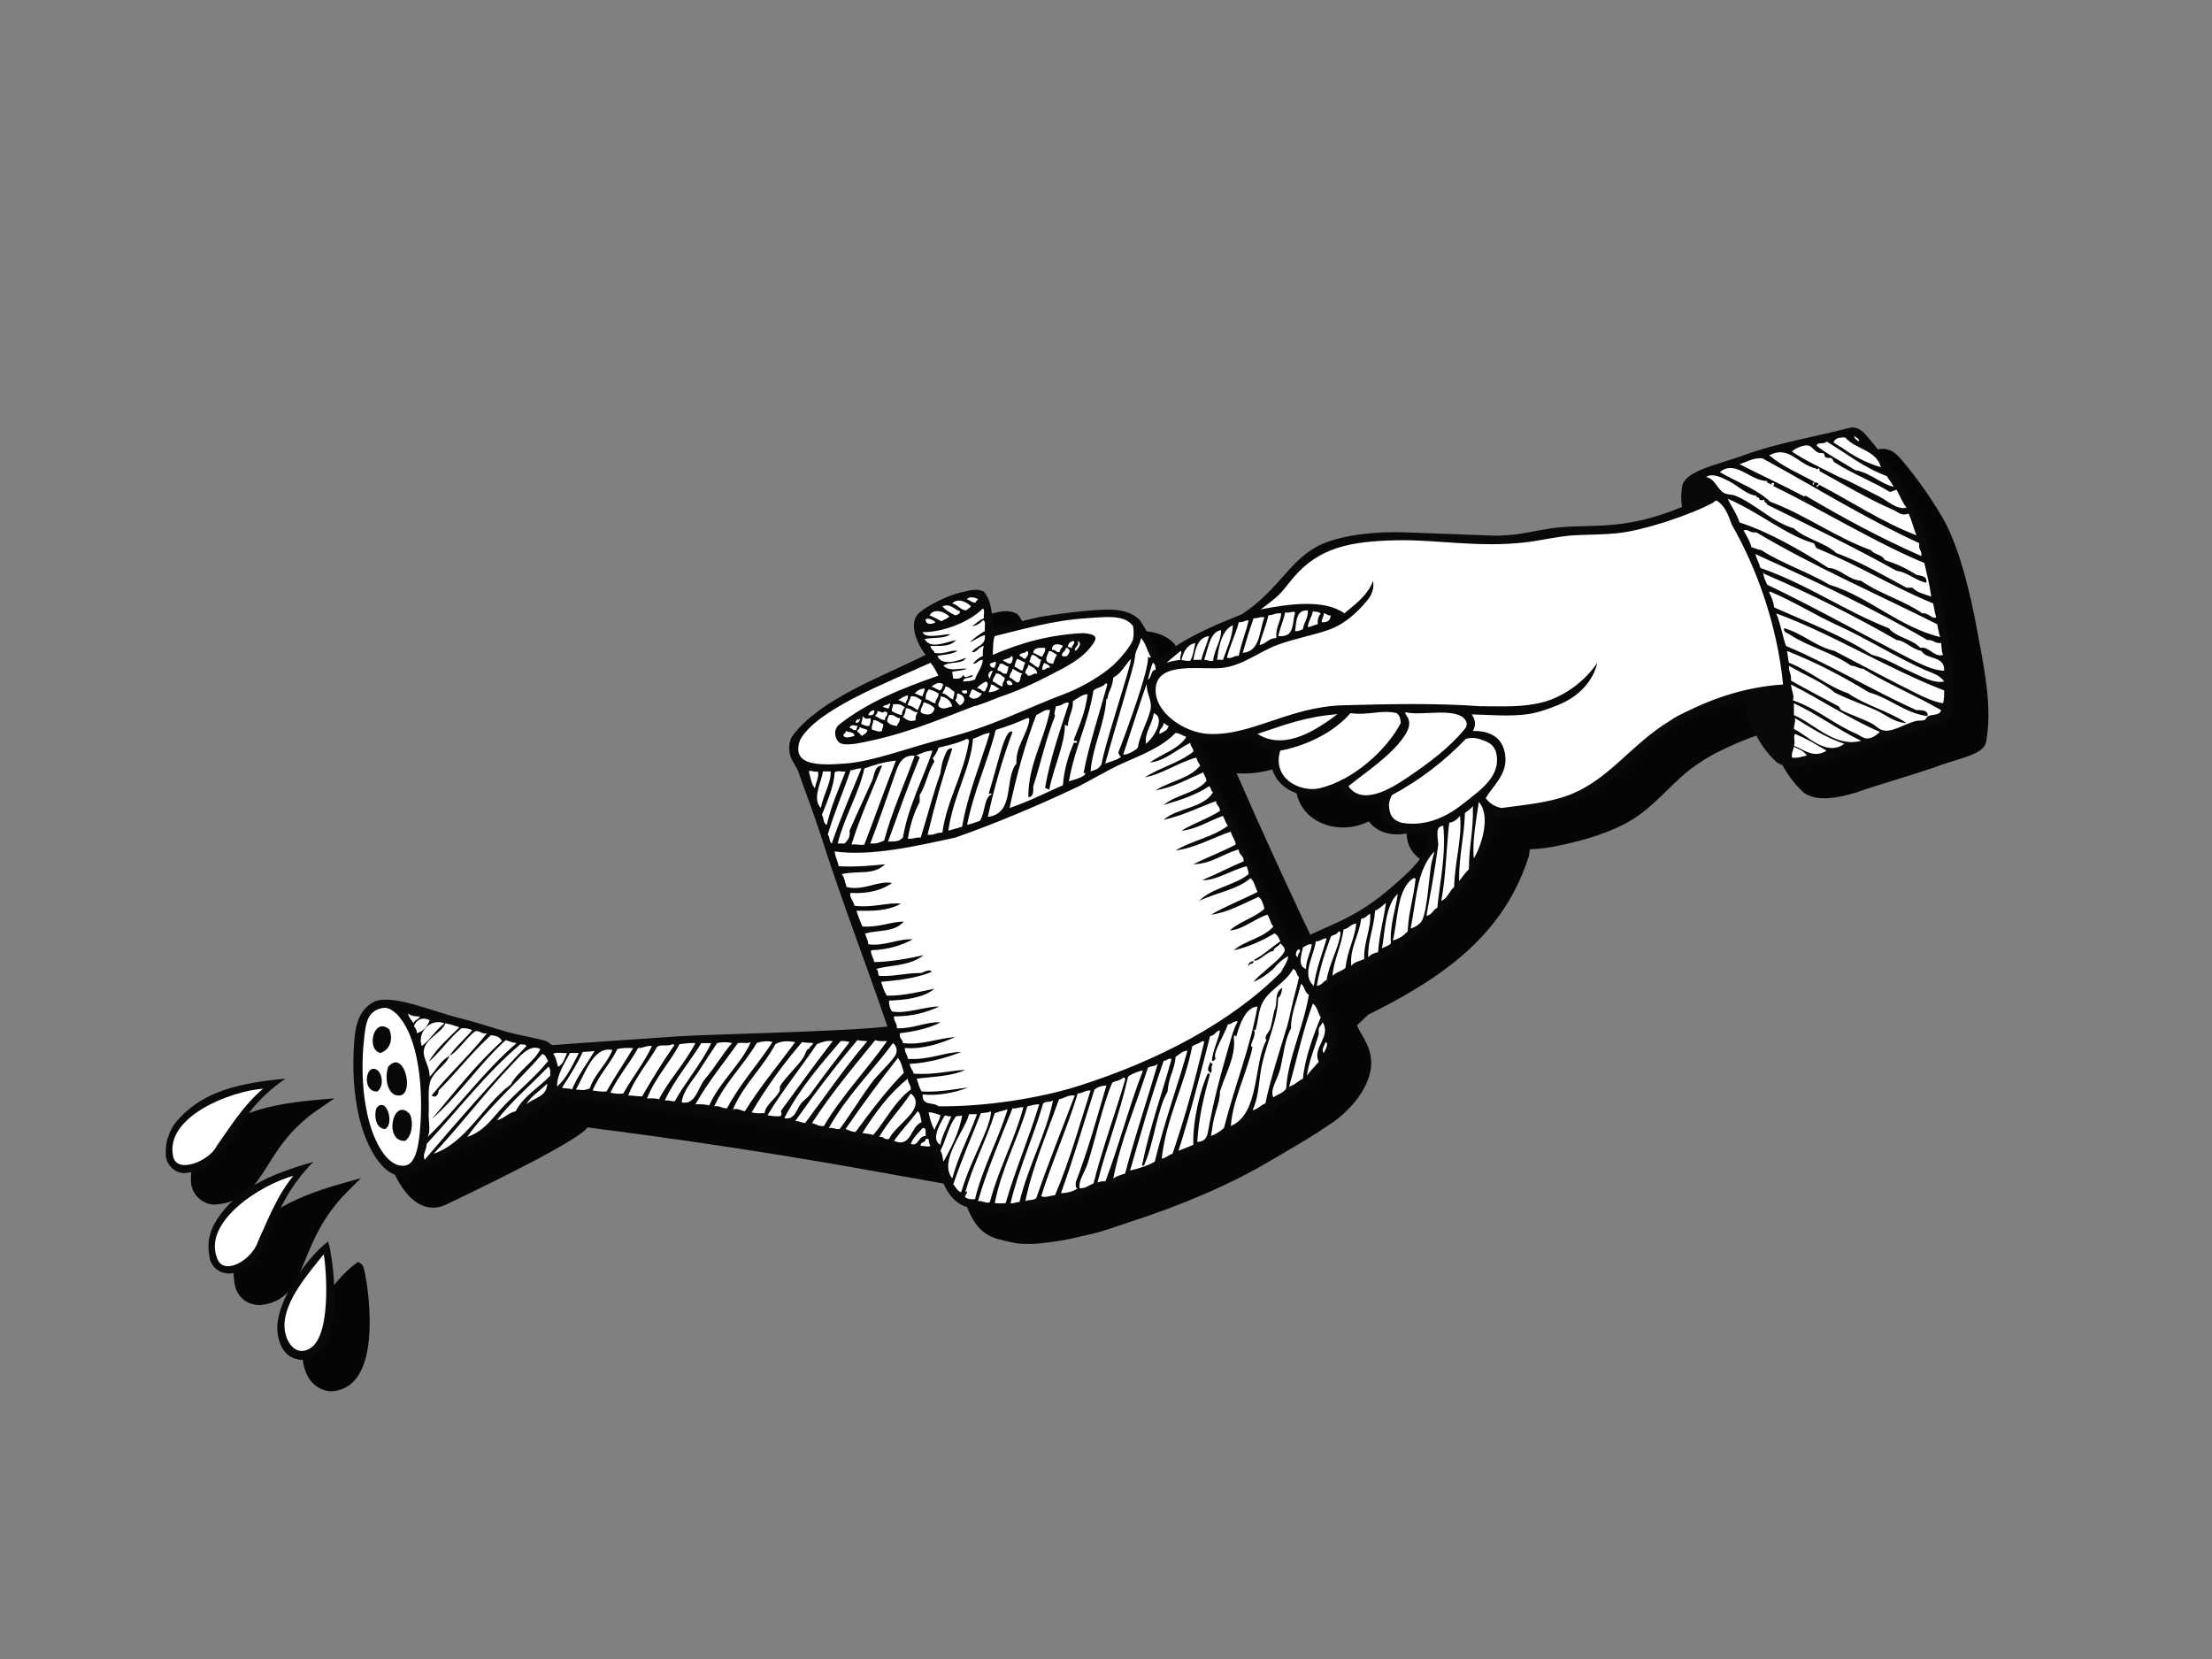 <?xml version="1.0" encoding="utf-8"?>
<!-- Generator: Adobe Illustrator 17.0.0, SVG Export Plug-In . SVG Version: 6.00 Build 0)  -->
<!DOCTYPE svg PUBLIC "-//W3C//DTD SVG 1.1//EN" "http://www.w3.org/Graphics/SVG/1.1/DTD/svg11.dtd">
<svg version="1.1" id="Layer_1" xmlns="http://www.w3.org/2000/svg" xmlns:xlink="http://www.w3.org/1999/xlink" x="0px" y="0px"
	 width="800px" height="600px" viewBox="0 0 800 600" enable-background="new 0 0 800 600" xml:space="preserve">
<rect x="0" y="0" width="800" height="600" fill="#808080" stroke="none"/>
<g>
	<g>
		<path fill="#050505" d="M96.888,421.392c3.953-6.299,8.425-13.458,18.309-20.212l5.786-3.961l-6.978,0.625
			c-20.797,1.845-32.188,6.361-40.633,16.107l-0.034,0.021l-0.013,0.032c-3.144,3.923-4.527,8.408-4.251,13.69v0.049l0.009,0.049
			c0.451,4.289,3.999,7.663,8.25,7.869h0.102h0.098C88.344,435.014,92.301,428.696,96.888,421.392z"/>
		<path fill="#050505" d="M125.561,431.053l4.948-4.965l-6.735,1.904c-20.096,5.674-30.46,12.218-36.953,23.354l-0.017,0.032
			l-0.021,0.032c-2.361,4.435-2.893,9.092-1.643,14.241l0.021,0.085l0.03,0.066c1.366,4.074,4.97,6.436,9.412,6.155h0.068l0.06-0.01
			c9.522-1.304,12.292-8.063,15.811-16.624C113.409,448.338,116.988,439.629,125.561,431.053z"/>
		<path fill="#050505" d="M132.254,461.883c-0.757-4.13-1.102-4.372-1.634-4.755l-1.072-0.766c-0.034-0.004-1.102,0.772-1.102,0.772
			c-7.472,5.465-20.334,22.734-18.955,34.571c0.774,6.629,4.323,10.812,9.743,11.471l0.123,0.021l0.132-0.01
			c4.153-0.066,9.684-2.028,12.454-10.944c2.132-6.871,1.953-15.624,1.43-21.763C133.126,467.525,132.722,464.475,132.254,461.883z"
			/>
		<path fill="#050505" d="M715.628,231.04l-0.864-4.625c-1.817-9.81-5.783-27.899-12.003-38.809
			c-3.957-6.924-9.514-14.838-14.496-20.648l-0.37-0.443c-1.57-1.863-3.936-4.689-8.063-4.106l-0.102,0.011l-0.107,0.032
			c-4.131,1.094-8.454,2.07-13.028,3.104c-8.688,1.953-17.657,3.974-25.729,6.955c-2.004,0.742-4.263,1.449-6.454,2.134
			c-8.382,2.626-16.292,5.104-16.964,10.79c-0.387,2.97-0.391,4.425-0.183,6.295c-14.343,5.802-23.937,6.044-33.234,6.276
			c-4.302,0.113-8.378,0.215-12.743,0.872c-1.906,0.291-3.719,0.636-5.455,0.96c-4.408,0.836-8.561,1.616-14.283,1.616
			l-15.377-0.566l-16.781-0.619c-9.003-0.383-22.58,0.549-31.201,4.446c-6.391,2.883-10.458,7.465-14.773,12.305
			c-3.897,4.387-7.935,8.931-14.262,13.099c-9.646,3.827-19.679,8.095-28.014,14.4c-2.009-4.634-4.786-9.156-6.408-11.652
			l-0.102-0.151l-0.136-0.14c-5.119-5.11-12.454-4.565-18.93-4.085c-5.217,0.387-9.884,1.023-13.377,1.54l-0.621,0.088
			c-1.932,0.278-4.344,0.636-5.74,0.953L374,233.891l-2.281,0.551c-0.238-4.84-0.881-8.873-3.553-12.086l-0.243-0.289l-0.349-0.174
			c-2.936-1.466-5.799-0.759-8.586-0.081l-1.213,0.291c-5.085,1.17-12.331,4.944-15.415,7.531
			c-4.702,3.94-2.497,11.162,0.596,16.062c-2.927,1.434-5.995,2.857-9.208,4.344c-13.581,6.27-28.963,13.373-37.396,24.17
			c-2.161,2.64-2.102,6.569-1.383,9.124c0.4,1.434,1.149,2.651,1.804,3.725c0.464,0.738,0.885,1.434,1.102,2.036l3.034,8.473
			c1.761,4.846,3.578,9.854,5.157,14.769c4.485,14.015,9.271,27.36,14.343,41.493c2.953,8.22,5.995,16.709,9.008,25.414
			c-11.109,1.072-35.072,1.88-52.896,2.468c-9.403,0.319-16.836,0.566-19.577,0.77l-17.002,1.165
			c-11.697,0.798-24.895,1.691-28.831,2.026c-0.136-0.085-0.306-0.232-0.438-0.334c-0.472-0.376-0.991-0.802-1.664-1.002
			c-2.246-0.678-4.68-1.187-7.246-1.729c-2.544-0.534-5.191-1.1-7.778-1.849c-1.748-0.508-3.591-1.074-5.365-1.617
			c-3.387-1.051-6.88-2.125-10.199-2.927c-2.936-0.706-6.14-1.719-9.531-2.787c-8.718-2.755-17.734-5.606-23.274-3.321l-0.077,0.032
			l-0.072,0.038c-7.297,3.821-8.182,11.535-8.484,19.777c-0.379,10.316,0.609,19.523,2.932,27.382
			c1.034,3.497,4.991,15.173,12.569,18.53c2.885,1.283,5.876,1.209,8.922-0.249c12.9-6.165,23.657-11.522,31.945-15.888
			c5.995-3.17,10.646-5.801,13.824-7.822c2.549-1.621,4.374-2.942,5.31-4.176c55.177,7.087,88.675,13.117,115.634,17.981
			l19.338,3.428l0.31,1.046c1.86,6.397,3.787,13.011,9.472,16.428c2.08,1.251,4.982,1.887,7.535,2.443l1.217,0.274
			c4.497,1.03,9.552,0.528,14.343-0.151c3.774-0.443,6.837-1.153,10.088-1.908l3.519-0.798c3.6-0.776,6.991-1.934,10.267-3.051
			c1.255-0.426,2.549-0.868,3.838-1.283c19.5-6.274,37.047-13.862,50.751-21.959l4.821-2.829c4.127-2.415,8.391-4.899,12.373-7.444
			c1.958-1.255,4.2-2.77,6.132-4.085c5.353-3.648,15.096-13.26,13.645-23.561c-0.464-3.217-1.983-5.874-3.327-8.214
			c-0.621-1.093-1.221-2.14-1.685-3.184c0.485-0.453,0.966-0.928,1.43-1.381c0.928-0.921,1.817-1.793,2.77-2.57
			c11.148-5.567,23.967-12.554,34.825-22.174c11.246-9.967,18.798-21.383,23.078-34.911l0.038-0.104l0.017-0.107
			c0.149-0.83,0.281-1.596,0.353-2.463c4.182-0.13,7.408-0.689,10.275-1.283c6.208-1.294,10.794-2.534,15.343-4.157
			c5.833-2.085,10.292-4.316,14.032-7.033c3.744-2.717,6.987-5.891,10.131-8.958c3.361-3.287,6.535-6.393,10.182-8.872
			c2.404-1.623,4.884-3.31,8.076-4.878c6.118-3.008,11.296-5.254,18.823-7.535c2.225,9.45,6.352,16.936,12.292,22.266l0.102,0.076
			l0.098,0.074c4.744,3.219,12.288,1.628,18.33-0.112l0.055-0.015l0.055-0.017c4.391-1.568,9.301-3.078,14.5-4.685
			c4.68-1.444,9.523-2.942,14.411-4.597l0.064-0.028l0.064-0.021c1.625-0.7,3.791-1.357,6.076-2.057
			c6.318-1.919,11.765-3.574,12.177-7.289l-0.021,0.119C720.415,256.324,718.083,244.047,715.628,231.04z M463.598,279.373
			c1.562,0.96,3.166,1.93,5.114,2.619c-0.54,5.831,1.74,10.92,6.408,14.117c5.621,3.859,13.437,4.176,19.96,0.964
			c2.812,3.838,7.935,5.455,13.696,4.351c-0.081,2.861,1.072,5.772,3.281,7.975c3.344,3.338,8.352,4.414,13.734,3.057
			c-0.489,5.842-6.535,11.367-14.79,18.283c-5.723,4.787-11.943,8.558-19.572,11.869c-2.327,1.013-4.514,2.027-6.646,2.998
			c-1.911,0.883-3.889,1.793-6.02,2.738c-11.548-24.072-21.623-46.026-31.524-68.679c5.319,0.387,9.858-0.519,14.003-1.655
			C462.028,278.424,462.794,278.888,463.598,279.373z"/>
	</g>
	<g>
		<path fill="#FFFFFF" d="M96.922,392.077c-15.815,2.06-24.737,6.123-31.685,14.122c-2.557,3.219-3.651,6.748-3.429,11.126
			c0.272,2.457,2.285,4.397,4.702,4.549c8.842-0.562,11.828-5.336,16.342-12.548C86.063,404.205,89.91,398.072,96.922,392.077z"/>
		<path fill="#FFFFFF" d="M96.224,443.822c2.459-5.974,5.403-13.141,11.369-20.526c-15.156,4.942-23.172,10.597-28.511,19.738
			c-1.919,3.632-2.344,7.297-1.328,11.545c0.847,2.44,2.893,3.751,5.634,3.6C90.757,457.135,92.931,451.835,96.224,443.822z"/>
		<path fill="#FFFFFF" d="M102.202,481.158c0.4,3.434,1.851,7.631,6.442,8.252c2.923-0.098,5.178-1.392,6.876-3.968
			c5.557-8.403,3.408-26.993,2.089-33.741C110.712,458.018,101.143,472.15,102.202,481.158z"/>
		<path fill="#FFFFFF" d="M700.239,216.957c-1.766-9.578-5.629-27.21-11.59-37.649c-3.782-6.642-9.318-14.526-14.088-20.079
			l-0.4-0.474c-1.565-1.866-2.748-3.072-4.668-2.847c-4.157,1.1-8.467,2.07-13.028,3.1c-8.552,1.925-17.415,3.919-25.257,6.818
			c-2.089,0.766-4.399,1.498-6.625,2.2c-6.578,2.059-14.032,4.387-14.428,7.746c-0.443,3.4-0.323,4.468-0.004,6.742l0.192,1.402
			l-1.298,0.538c-15.7,6.586-26.401,6.857-35.838,7.093c-4.191,0.109-8.156,0.207-12.292,0.836
			c-1.851,0.281-3.616,0.609-5.331,0.938c-4.378,0.83-8.909,1.687-14.985,1.687c0,0-0.038,0-0.047-0.007h-0.034l-15.394-0.566
			l-16.806-0.636c-9.292-0.387-22.019,0.734-29.537,4.13c-5.693,2.565-9.331,6.663-13.543,11.405
			c-3.897,4.389-8.327,9.369-15.152,13.826l-0.157,0.102l-0.174,0.07c-10.182,4.042-20.832,8.565-29.158,15.432l-1.995,1.643
			l-0.889-2.429c-1.809-4.934-5.017-10.22-6.842-13.035c-3.651-3.536-8.701-3.455-15.952-2.915
			c-5.097,0.373-9.684,0.998-13.117,1.508l-0.626,0.091c-1.774,0.26-4.204,0.61-5.45,0.896l-11.773,2.801l-4.472,1.085l-2.195,0.532
			l-0.068-2.253c-0.145-4.963-0.442-9.001-2.548-11.792c-1.638-0.647-3.468-0.204-5.732,0.355l-1.259,0.302
			c-4.446,1.019-11.233,4.533-13.892,6.765c-3.136,2.636-0.472,9.093,2.417,12.833l1.362,1.764l-1.978,0.996
			c-3.544,1.792-7.276,3.51-11.229,5.332c-13.841,6.397-28.154,13.007-36.064,23.133c-1.153,1.409-1.238,4.017-0.719,5.848
			c0.255,0.949,0.817,1.845,1.404,2.793c0.54,0.872,1.089,1.779,1.434,2.759l3.021,8.425c1.77,4.878,3.599,9.918,5.199,14.902
			c4.463,13.95,9.246,27.274,14.305,41.374c3.195,8.909,6.51,18.132,9.769,27.629l0.736,2.136l-2.247,0.268
			c-9.935,1.219-36.247,2.102-55.47,2.749c-9.374,0.308-16.768,0.562-19.436,0.751l-17.02,1.179
			c-11.977,0.804-25.55,1.725-29.052,2.038c-1.187,0.108-2.093-0.626-2.761-1.159c-0.157-0.117-0.382-0.296-0.485-0.356
			c-2.085-0.63-4.421-1.121-6.876-1.644c-2.625-0.549-5.327-1.125-8.054-1.908c-1.783-0.517-3.634-1.087-5.429-1.649
			c-3.332-1.019-6.769-2.08-9.969-2.857c-3.068-0.732-6.48-1.81-9.773-2.855c-7.68-2.426-16.381-5.166-20.704-3.451
			c-5.029,2.678-6.11,7.707-6.446,16.623c-0.362,9.918,0.579,18.734,2.782,26.205c1.817,6.134,5.672,14.069,10.548,16.234
			c1.881,0.836,3.787,0.766,5.842-0.215c40.846-19.523,48.241-25.15,49.573-26.552l-0.864-2.232l3.051,0.393
			c56.096,7.169,89.964,13.271,117.191,18.181l20.44,3.623c0,0,1.115,0.2,1.123,0.193l0.319,1.079l0.638,2.155
			c1.741,5.995,3.383,11.637,7.842,14.322c1.562,0.932,4.148,1.504,6.433,2l1.251,0.281c3.91,0.894,8.561,0.43,13.049-0.217
			c3.621-0.419,6.587-1.11,9.731-1.842l3.574-0.798c3.395-0.745,6.535-1.81,9.867-2.944c1.268-0.436,2.57-0.877,3.897-1.304
			c19.24-6.182,36.528-13.658,50.003-21.623l4.842-2.842c4.089-2.394,8.331-4.861,12.237-7.368c1.923-1.23,4.14-2.723,6.046-4.027
			c5.463-3.712,13.194-12.122,12.075-20.023c-0.357-2.517-1.579-4.646-2.872-6.91c-0.889-1.553-1.808-3.164-2.408-4.899
			l-0.392-1.159l0.924-0.813c0.757-0.653,1.463-1.359,2.212-2.102c1.008-0.993,2.042-2.023,3.216-2.955l0.145-0.119l0.17-0.081
			c27.644-13.803,47.786-28.426,56.206-54.913c0.221-1.164,0.349-2.06,0.302-3.406l-0.059-1.897h1.897
			c4.753,0,8.25-0.593,11.322-1.228c6.115-1.272,10.42-2.442,14.854-4.023c5.493-1.961,9.667-4.042,13.109-6.548
			c3.544-2.559,6.684-5.638,9.726-8.614c3.323-3.259,6.769-6.623,10.692-9.28c2.506-1.697,5.089-3.455,8.51-5.138
			c6.803-3.342,12.475-5.778,21.304-8.327l1.919-0.555l0.383,1.951c1.923,9.535,5.783,16.979,11.48,22.131
			c3.948,2.555,12.003,0.247,15.113-0.647c4.447-1.585,9.382-3.106,14.603-4.716c4.634-1.428,9.433-2.91,14.262-4.544
			c1.787-0.766,4.021-1.445,6.365-2.155c2.834-0.864,9.454-2.879,9.594-4.189l0.009-0.059l0.004-0.06
			c1.97-11.162-0.302-23.127-2.693-35.79L700.239,216.957z M502.419,323.43c-5.999,5.025-12.492,8.969-20.449,12.419
			c-2.297,0.996-4.378,1.951-6.582,2.97c-2.413,1.111-4.915,2.257-7.723,3.466l-1.608,0.689l-0.762-1.585
			c-12.382-25.763-23.066-49.058-33.613-73.304l-1.336-3.083l3.314,0.551c6.008,0.996,10.888,0.166,16.351-1.381l0.677-0.189
			l0.617,0.298c1.174,0.57,2.251,1.217,3.28,1.853c1.8,1.1,3.502,2.136,5.651,2.663l1.668,0.408l-0.302,1.694
			c-0.911,5.099,0.745,9.388,4.663,12.073c4.923,3.374,11.99,3.364,17.598-0.032l1.714-1.03l0.881,1.789
			c2.272,4.631,8.233,5.029,13.126,3.359l3.663-1.247l-1.362,3.629c-0.906,2.391-0.183,5.237,1.834,7.248
			c2.817,2.815,7.28,3.347,12.233,1.472l2.119-0.804l0.341,2.227C519.762,308.165,512.631,314.877,502.419,323.43z"/>
	</g>
	<g>
		<path fill="#090909" d="M137.534,380.823c3.229-0.938,4.932-4.731,3.217-8.58C135.194,367.607,132.288,379.487,137.534,380.823z"
			/>
		<path fill="#090909" d="M437.644,384.035c-0.085,1.219-0.902,1.719-0.706,3.219c0.562,0.025,0.276,0.911,1.068,0.717
			c0.574-1.423-0.323-2.059,0.715-3.218C438.022,384.854,438.01,384.267,437.644,384.035z"/>
		<path fill="#090909" d="M140.402,385.824c-1.519,4.227-0.153,10.962,4.28,10.354C149.98,395.461,146.12,379.119,140.402,385.824z"
			/>
		<path fill="#090909" d="M136.462,394.751c2.817-2.098,1.715-8.203-1.417-8.214C131.965,386.526,131.369,395.031,136.462,394.751z"
			/>
		<path fill="#090909" d="M103.236,390.105c-20.721,1.849-31.388,6.242-39.404,15.479c-2.378,2.976-4.157,6.829-3.855,12.463
			c0.349,3.314,3.106,6.059,6.527,6.225C84.766,423.188,81.026,405.292,103.236,390.105z M62.645,418.342
			c-3.229-14.309,20.458-23.72,32.618-24.616c-7.118,5.64-13.05,15.422-16.904,20.764C75.767,419.835,64.079,424.696,62.645,418.342
			z"/>
		<path fill="#090909" d="M77.477,442.711c-1.782,3.353-2.816,7.47-1.48,12.945c1.136,3.37,4.042,5.131,7.561,4.91
			c15.811-2.165,10.769-21.327,29.78-40.365C93.314,425.845,83.638,432.136,77.477,442.711z M78.677,455.459
			c-5.825-13.46,15.709-27.097,27.482-30.222c-5.935,6.85-9.956,17.566-12.756,23.52C91.293,455.614,81.264,461.435,78.677,455.459z
			"/>
		<path fill="#090909" d="M136.105,400.831c-0.868,2.581-0.272,7.427,3.221,7.497C142.87,406.092,139.555,396.2,136.105,400.831z"/>
		<path fill="#090909" d="M146.465,412.623c2.4-1.417,3.234-6.382,1.792-9.648C142.214,396.238,138.508,412.925,146.465,412.623z"/>
		<path fill="#090909" d="M118.6,449.059c-7.008,5.127-19.508,21.874-18.219,32.879c0.651,5.595,3.391,9.292,8.148,9.865
			C127.535,491.463,119.268,448.574,118.6,449.059z M112.163,487.646c-5.438,3.331-9.131-2.717-9.275-7.859
			c-0.289-9.599,9.522-20.094,14.134-26.146C117.46,453.803,120.719,482.423,112.163,487.646z"/>
		<path fill="#090909" d="M702.039,217.193c-2.272-12.299-6.229-28.469-11.795-38.236c-3.782-6.625-9.301-14.547-14.292-20.364
			c-1.506-1.746-3.374-4.397-6.787-3.929c-12.113,3.206-26.469,5.529-38.587,10.01c-8.931,3.293-21.551,5.567-22.236,11.422
			c-0.468,3.6-0.353,4.795-0.004,7.238c-22.244,9.324-33.902,5.714-47.701,7.799c-6.582,0.998-11.782,2.604-20.04,2.604
			c-11.016-0.464-20.708-0.711-32.205-1.196c-10.246-0.438-22.861,0.889-30.367,4.284c-11.573,5.227-15.092,16.305-28.941,25.365
			c-11.263,4.468-21.406,8.92-29.661,15.722c-1.88-5.142-5.25-10.671-7.152-13.592c-4.319-4.323-10.309-4.091-17.496-3.559
			c-4.795,0.357-9.16,0.923-13.241,1.521c-1.855,0.281-4.744,0.679-6.22,1.013c-5.408,1.24-11.484,2.749-16.262,3.891
			c-0.166-5.248-0.455-9.89-3.217-13.215c-2.693-1.336-5.391-0.366-8.577,0.362c-4.689,1.083-11.697,4.661-14.649,7.142
			c-4.285,3.599-1.085,11.19,2.148,15.366c-15.973,8.052-37.434,15.545-47.879,28.939c-1.617,1.978-1.719,5.195-1.064,7.504
			c0.592,2.155,2.251,3.885,2.868,5.654c2.549,7.346,5.672,15.398,8.203,23.278c7.365,23.038,15.79,44.888,24.083,69.045
			c-14.718,1.806-66.618,2.895-74.817,3.493c-9.003,0.647-40.472,2.723-46.088,3.212c-0.809,0.071-1.736-1.196-2.506-1.427
			c-4.391-1.325-9.756-2.059-14.998-3.574c-5.059-1.466-10.48-3.321-15.492-4.527c-10.565-2.544-24.793-9.033-31.673-6.193
			c-5.965,3.121-7.161,8.995-7.51,18.217c-0.345,9.584,0.464,18.687,2.863,26.795c2.225,7.525,8.791,22.002,18.934,17.155
			c16.215-7.75,51.934-25.154,50.73-28.233c71.153,9.092,107.043,16.575,137.554,21.793c2.132,7.093,3.659,14.132,9.293,17.506
			c2.136,1.294,5.518,1.896,8.22,2.51c4.378,1.004,9.514,0.41,13.675-0.183c5.042-0.593,8.778-1.666,13.479-2.678
			c4.855-1.051,9.258-2.787,13.926-4.285c17.866-5.746,35.749-13.141,50.381-21.798c5.808-3.433,11.692-6.744,17.134-10.235
			c1.97-1.268,4.199-2.765,6.088-4.059c5.6-3.806,14.13-12.824,12.858-21.787c-0.672-4.776-4-8.214-5.361-12.15
			c1.847-1.606,3.438-3.47,5.361-5.001c25.189-12.569,48.097-27.414,57.168-56.093c0.226-1.202,0.413-2.291,0.362-3.93
			c4.868,0,8.446-0.593,11.701-1.272c5.552-1.153,10.182-2.338,15.092-4.085c4.544-1.623,9.352-3.731,13.577-6.793
			c7.54-5.465,13.046-12.903,20.364-17.862c2.621-1.779,5.072-3.423,8.297-5.008c6.722-3.308,12.318-5.708,20.997-8.214
			c1.974,9.82,5.927,17.653,12.148,23.225c4.285,2.9,11.82,1.079,16.798-0.355c8.382-2.998,18.627-5.793,28.937-9.292
			c5.539-2.387,16.742-4.225,17.151-7.859C707.876,245.387,704.676,231.508,702.039,217.193z M155.4,369.028
			c-0.864,2.232-2.255,3.942-4.646,4.646c0.013-1.2-0.489-1.885-1.072-2.5C150.397,368.884,152.86,367.53,155.4,369.028z
			 M151.83,367.601c-0.264,1.294-2.077,1.019-2.149,2.506c-0.8-1.104-1.804-2.01-2.145-3.578
			C148.537,367.32,149.958,367.692,151.83,367.601z M151.83,409.411c-0.438,4.621-1.383,11.578-5.366,12.139
			c-6.352,0.893-10.611-8.582-12.148-13.222c-3.425-10.386-3.816-23.236-2.493-33.941c0.553-4.474,1.076-7.535,4.638-9.282
			c3.191-1.223,4.391-0.559,6.791,1.423C151.558,374.641,153.273,394.234,151.83,409.411z M160.761,370.107
			c-3.166,2.313-5.085,5.876-8.22,8.214C150.745,373.438,155.719,368.043,160.761,370.107z M153.251,380.106
			c0.409-4.512,6.187-6.214,7.863-9.999c1.812,0.324,3.425,0.864,5.008,1.423c-3.902,3.967-8.182,7.535-11.079,12.505
			c4.182-3.606,7.374-8.414,11.79-12.143c1.694-0.147,2.923,0.166,3.932,0.706c-2.609,3.223-5.901,5.778-8.216,9.297
			c3.042-1.617,5.974-6.397,9.289-8.931c2.021-0.355,2.14,1.191,4.288,0.711c-6.25,7.929-13.679,14.662-20.006,22.504
			c1.715,1.353,2.625-1.008,2.493-1.789c6.501-6.478,12.097-13.858,18.938-20.002c1.838,0.193,3.4,0.664,3.94,2.151
			c-9.391,8.478-17.181,18.551-25.372,28.226c9.863-8.597,17.096-19.823,26.797-28.588c1.655,0.566,2.578,0.928,3.927,1.072
			c-11.867,10.16-20.997,23.065-32.158,33.941c1.217-2.683,0.179-5.746,0.358-8.935c0.187-3.225-0.319-7.142,0.357-10.361
			c0.949-4.453,5.714-6.189,7.148-9.999c-3.221,1.655-4.688,5.078-7.148,7.497C155.421,385.662,153.009,382.914,153.251,380.106z
			 M154.323,413.691c11.254-12.097,21.295-25.397,33.945-36.081c1.111,0.457,1.387-0.281,2.149,0.711
			c-12.739,13.228-24.861,27.069-36.8,41.089C152.626,417.54,154.239,416.218,154.323,413.691z M156.83,417.269
			c8.799-9.194,18.747-22.314,28.226-32.162c2.604-2.71,6.463-7.761,10.356-5.712c-1.995,4.499-8.042,7.859-10.709,12.86
			C174.704,399.65,168.862,413.098,156.83,417.269z M168.973,411.189c7.267-10.365,18.441-19.91,27.155-30.011
			c1.268,0.281,1.43,1.672,2.153,2.502c-5.076,6.327-11.85,11.513-17.513,17.862C177.189,405.552,174.691,409.185,168.973,411.189z
			 M190.417,399.397c1.072-2.506,5.123-5.116,7.501-7.504C197.812,396.799,192.97,396.949,190.417,399.397z M198.986,389.043
			c-4.093,4.359-9.62,7.282-12.5,12.865c-2.783,0.545-4.021,2.635-6.787,3.218c5.498-7.12,12.42-12.839,18.581-19.302
			C199.186,386.224,198.974,387.743,198.986,389.043z M687.389,236.478c-15.743-8.182-32.907-17.711-48.237-25.003
			c-0.587-1.315-1.315-2.506-1.426-4.291c0.306-0.064,0.332,0.147,0.349,0.357c17.104,7.335,32.847,15.328,47.88,23.936
			c3.012,0.168,5.348,3.244,8.935,3.936c1.817,3.297,8.608,1.621,8.216,7.146C698.809,242.558,692.678,239.239,687.389,236.478z
			 M703.106,246.483c-3.863,0.813-8.612-2.038-12.863-3.925c-4.429-1.972-8.697-4.682-13.219-5.718
			c-10.59-6.914-23.244-11.771-35.37-17.151c-0.272-2.113-0.979-3.778-1.787-5.357c-0.059-0.308,0.141-0.34,0.366-0.362
			c8.34,3.504,16.041,8.382,24.286,12.15c10.944,5.001,20.581,11.205,31.439,16.083
			C698.362,243.281,701.519,243.998,703.106,246.483z M702.749,236.839c-3.123,1.128-5.315-3.363-8.221-2.5
			c-2.88-3.304-8.688-3.704-11.428-7.155c-15.624-6.02-29.533-15.953-46.454-21.785c-0.413-1.844-1.344-3.176-1.783-5.001
			c21.751,9.873,42.957,19.785,62.176,31.077c2.225-0.204,2.676,1.37,5,1.078C702.183,234.074,702.2,235.725,702.749,236.839z
			 M701.681,230.41c-14.998-3.736-25.708-14.56-40.025-18.936c-7.748-4.625-17.134-7.638-24.64-12.509
			c-1.361-0.19-2.353-0.745-3.582-1.068c-0.63-2.351-1.783-4.172-2.855-6.074c1.778-0.674,2.06,1.013,4.646,0.717
			c20.602,12.267,43.497,22.238,65.384,33.223C700.966,227.305,701.149,229.03,701.681,230.41z M700.251,223.262
			c-1.595,0.745-2.663-1.768-4.999-1.427c-6.897-4.825-14.973-6.786-22.164-11.788c-5.021-0.502-7.497-4.485-11.786-4.646
			c-9.889-6.284-21.547-13.056-32.154-16.434c-1.06-3.233-2.906-5.671-4.285-8.575c11.19,4.759,21.095,13.205,31.085,16.079
			c0.511,0.43,0.536,1.364,1.068,1.783c16.398,6.759,25.805,13.168,42.156,20.008C699.634,220.616,699.647,221.231,700.251,223.262z
			 M672.378,159.665c-0.745-0.566-1.796-0.823-1.792-2.14C671.042,158.389,672.395,158.34,672.378,159.665z M667.374,158.238
			c3.604,4.257,11.254,4.474,12.863,10.716c-5.417-1.489-10.505-4.442-14.088-7.05c-0.996-0.545-1.872-1.155-3.059-1.883
			C663.63,158.54,665.188,158.066,667.374,158.238z M660.588,159.665c7.165,4.274,13.424,9.45,21.793,12.505
			c0.826,1.321,1.77,2.523,2.506,3.929c-5.255-1.413-8.284-5.054-13.934-6.07c-3.6-2.285-12.739-7.352-13.934-8.935
			C657.328,159.746,660.082,160.829,660.588,159.665z M653.806,161.095c1.276,0.123,1.813,1.48,3.57,2.5
			c0.613,0.362,1.825,0.162,2.149,0.362c0.353,0.221,0.293,1.164,0.71,1.427c0.575,0.358,1.532,0.045,2.145,0.358
			c0.519,0.268,0.583,1.108,1.068,1.427c6.178,4.07,14.028,7.012,20.006,10.72c1.009-0.06,1.489-0.657,2.502-0.711
			c1.178,2.151,2.08,4.58,3.574,6.425c-3.574,0.932-6.867-2.608-10.365-4.291c-4.719-2.263-9.672-5.131-13.935-6.78
			c-3.272-1.645-14.454-6.991-17.142-9.293C649.534,162.086,652.002,160.921,653.806,161.095z M656.299,169.313
			c1.54,0.393,0.451,0.955,1.438,0c0.413,0.06,0.298,0.653,0.353,1.074c8.242,4.527,17.619,10.109,26.435,13.932
			c2.055,0.889,3.14,2.453,5.718,1.428c1.426,2.938,1.63,4.895,2.859,7.859c-12.781-4.963-23.363-12.133-35.013-18.217
			c-0.319,0.156-0.638,0.313-0.715,0.711c-1.183-0.345,0.396-0.706,0.362-1.072c-0.528-0.572-1.966-1.128-1.787,0.362
			c-0.872-0.044-0.081-1.187,0.349-1.078c-4.974-2.759-11.475-5.451-16.432-9.637C646.866,160.934,650.121,167.724,656.299,169.313z
			 M637.365,165.742c19.147,10.38,36.098,21.159,56.811,30.728c-0.511,2.289,0.987,2.581,0.715,4.64
			c-15.19-6.674-29.196-14.354-41.808-21.797c-0.438-0.064-0.617,0.123-0.557,0.253c0.068,0.038,0.136,0.07,0.213,0.109
			c-0.119-0.006-0.183-0.053-0.213-0.109c-7.663-4.102-15.117-7.433-23.376-11.679C632.149,166.894,633.957,165.556,637.365,165.742
			z M625.214,173.96c3.259,1.634,6.322,4.889,10.011,5.352c-0.106,0.942,1.383,0.285,1.06,1.434c1.111,0.253,0.698,0.253,1.791,0
			c-0.162,1.121,0.97,0.949,1.077,1.789c14.926,7.391,31.732,15.545,46.803,23.931c4.391,0.615,6.569,3.44,10.722,4.291
			c0.396-2.555-1.872-2.415-3.574-2.857c-3.37-2.232-7.208-3.989-11.433-5.357c-0.889-1.972-3.817-1.908-5.004-3.578
			c-12.551-4.464-23.763-12.824-36.434-17.502c-5.191-4.808-11.292-6.674-18.223-10.72c5.565-4.678,11.097,3.287,17.143,3.217
			c-0.243,0.955,0.745,0.691,1.081,1.068c0.294-0.066,0.328,0.145,0.353,0.362c0.553-0.125-0.323-0.632,0.357-0.717
			c1.187-0.243,0.57,0.738,0.349,1.072c18.317,8.969,36.345,20.217,54.666,27.867c1.021,4.58,1.74,6.941,2.506,12.148
			c-2.455-0.883-5.229-1.449-6.791-3.213c-0.715,0-1.43,0-2.145,0c-8.238-4.387-16.104-9.141-25.367-12.509
			c-4.212-3.887-11.118-5.078-15.36-8.931c-7.761-2.238-13.858-8.797-21.087-11.794c-1.392-0.576-3.008-0.323-4.28-1.066
			c-2.493-1.468-3.302-5.272-6.429-5.714C619.265,170.964,622.618,172.651,625.214,173.96z M476.592,225.764
			c-1.328,0.215-2.242,0.851-3.57,1.072c-0.06-1.87,1.336-3.401,1.787-5.718c1.6,0.226,1.587,0,2.851,0.717
			C476.933,222.767,476.418,223.92,476.592,225.764z M471.235,227.553c-0.876,0.313-1.553,0.83-2.859,0.711
			c0.519-3.525,0.302-7.788,4.646-7.504C473.146,223.747,471.55,225.009,471.235,227.553z M462.296,230.049
			c0.745-3.314,1.91-5.644,2.506-8.575c1.374,0.404,3.14-0.636,3.574,0C467.198,226.281,468.142,230.549,462.296,230.049z
			 M461.59,230.766c-2.851,0.01-3.604,2.117-6.072,2.5c0.813-3.642,2.277-6.45,3.212-10.714c1.719-0.076,2.617-0.959,4.638-0.717
			C463.113,225.224,461.403,226.334,461.59,230.766z M449.442,236.123c1.03-3.644,2.442-8.323,3.923-12.505
			c1.485,0.044,2.242-0.615,3.936-0.356C455.365,228.243,455.833,235.605,449.442,236.123z M451.583,224.334
			c-0.902,4.274-2.591,7.88-3.57,12.866c-1.851-0.183-2.2,1.132-4.293,0.711c1.374-5.389,3.272-8.537,4.293-12.86
			C450.225,225.052,449.804,224.39,451.583,224.334z M445.868,226.12c-0.141,4.302-2.03,8.129-3.57,12.509
			c-0.63,0.2-2.106-0.436-2.148,0.351C440.614,234.678,441.698,227.908,445.868,226.12z M441.579,227.908
			c0.183,3.859-2.26,6.478-2.859,11.071c-1.438,0.249-2.042-0.34-3.212-0.351C436.941,234.431,437.622,228.506,441.579,227.908z
			 M437.295,230.049c-0.826,2.991-2.072,5.557-2.863,8.58c-0.953,0-1.902,0-2.855,0
			C432.398,234.678,433.074,230.604,437.295,230.049z M432.291,232.555c-0.664,2.868-0.689,4.281-1.783,6.425
			c-1.306,0.113-2.332-0.053-3.221-0.351C428.032,235.676,429.287,233.244,432.291,232.555z M426.938,235.412
			c0.928,0.615-0.51,1.842,0,3.217c-1.659,0.242-3.089,0.383-5.008,1.074C423.505,238.176,425.326,236.899,426.938,235.412z
			 M417.995,242.203c-1.991,0.14-1.357,2.921-2.851,3.567c0.545-2.07,1.004-4.235,1.791-6.067
			C417.791,240.026,417.872,241.135,417.995,242.203z M416.212,255.775c-0.264,3.417-3.927,9.641-4.633,14.294
			c-0.2,1.206-4.298,3.1-5.37,2.857c1.413-4.065,7.633-23.571,8.574-25.726C414.408,250.18,416.438,252.827,416.212,255.775z
			 M417.284,257.92c4.412,1.768-0.068,9.033-2.859,11.071C414.004,264.587,416.633,262.351,417.284,257.92z M410.498,237.912
			c-0.208-2.232,1.779-4.404,2.14-7.146c1.838,1.81,2.434,5.276,3.574,6.791c-0.264,0.632-0.651,0.049-1.068,0
			c0.749,3.94-8.05,27.899-10.726,34.647c0.37,0.485,0.345,1.336,1.077,1.44c-1.204,1.179-4.068,1.838-5.787,2.506
			c3.161-11.541,10.68-36.123,10.595-37.472C410.43,238.048,410.455,237.475,410.498,237.912z M392.632,279.356
			c0.009,1.687-3.923,2.502-6.067,3.219c2.468-13.26,6.735-20.213,8.923-32.868c1.191-1.079,3.387-1.143,4.293-2.506
			c0.413-0.055,0.634,0.081,0.711,0.355c-2.612,9.557-6.612,21.661-8.578,31.8C392.007,279.803,392.632,279.717,392.632,279.356z
			 M357.619,286.859c0.2,0.802,0.562-0.436,1.077,0.355c-2.91,1.245-2.247,6.334-4.293,9.644c-1.528,0.489-2.906,1.142-4.642,1.434
			c2.582-12.796,7.42-22.627,10.36-34.302c4.748-1.451,8.106-2.804,11.437-4.285c0.528-0.14,0.774,0.295,0.711,0.717
			c-0.787,5.329-5.051,9.631-4.642,15.718c-4.536,5.373-0.362,18.055-10.365,19.296c2.119-9.82,5.271-20.989,8.931-30.729
			C363.538,262.911,361.091,275.76,357.619,286.859z M341.544,273.644c-0.749,1.653-1.11,3.54-1.425,6.067
			c-2.723,7.408-4.697,15.562-7.148,23.227c-1.877-0.217-2.706,0.626-4.646,0.355c0.808-4.636,2.076-9.131,4.285-13.222
			c0-0.83,0-1.666,0-2.502c2.28-3.551,2.995-8.667,5.356-12.143c-0.302-0.291-0.217-0.981-0.71-1.072
			c0.834-1.196,1.736-2.313,2.14-3.93c4.08-1.012,6.727-1.542,10.365-3.223c0.319,0.162,0.634,0.323,0.715,0.721
			c-2.029,12.483-8.02,21.323-9.654,33.224c-2.212-0.187-2.936,1.106-5.348,0.717c3.017-12.379,5.42-20.733,8.922-31.083
			C342.697,270.183,342.102,272.382,341.544,273.644z M315.462,282.213c-2.489,5.634-5.693,12.337-8.22,18.223
			c0.379,2.523-0.77,3.525-1.791,4.64c-0.826,0-1.655,0-2.494,0c2.4-9.652,7.735-18.196,9.65-27.148
			c4.051-1.419,6.552-2.221,11.424-2.863c-4.183,10.667-7.676,20.644-11.424,30.373c-1.089,0.4-2.719-0.226-4.646,0
			c3.119-10.105,7.331-19.106,11.071-28.582C316.168,276.937,316.279,280.375,315.462,282.213z M323.678,280.068
			c1.281-3.764,2.485-7.035,7.148-6.786c-3.663,10.273-8.11,19.759-11.071,30.722c-2.021,0.804-2.336,1.117-5.004,1.072
			C317.505,297.877,321.134,287.523,323.678,280.068z M332.609,273.993c-0.234-0.475-0.766-0.662-1.43-0.711
			c1.902-0.723,3.532-1.715,6.076-1.789c-3.153,9.588-8.744,19.877-10.714,31.445c-1.515,1.47-2.442,1.347-5.366,1.428
			C325.091,293.671,328.473,283.857,332.609,273.993z M351.905,267.202c2.208-0.723,4.199-2.053,6.076-2.134
			c-3.289,10.903-8.016,22.163-10.012,33.934c-1.685,0.453-3.31,0.976-4.999,1.434C344.753,287.727,351.084,277.907,351.905,267.202
			z M374.77,258.633c1.494-0.615,3.425-2.404,5-1.791c-2.434,11.633-7.901,19.772-7.863,31.445c1.897-0.015,1.821-1.993,1.791-3.933
			c2.727-8.344,4.659-17.485,7.859-25.361c-0.447-1.051,0.119-2.257,0.349-3.574c2.06,0.01,3.719-2.036,4.659-1.072
			c-2.863,8.991-6.518,18.93-8.577,30.373c0.094,0.734,1.332,0.33,1.43,1.068c1.612-8.178,5.795-16.947,5.706-23.582
			c0.587-0.096,0.621,0.34,1.081,0.362c0.183-3.68,2.051-5.75,1.787-8.937c1.438-0.938,3.889-2.77,5.353-2.5
			c-0.898,6.608-2.804,10.759-4.995,16.439c-0.14,0.851,1.621-0.204,1.072,1.068c-0.362,0-0.723,0-1.072,0
			c-1.425,3.374-3.519,9.044-3.931,15.362c-5.536,2.376-12.484,5.982-19.296,8.218C367.716,280.111,370.639,269.465,374.77,258.633z
			 M400.133,252.919c0.072-0.411,0.362-0.2,0.357,0c0.464-3.578,1.698-3.515,2.145-7.859c2.902-1.51,4.255-4.565,6.429-6.79
			c-0.149,3.163-9.416,30.451-10.714,38.225c-1.208,1.702-1.812,1.796-3.927,2.5C395.155,269.95,399.38,262.303,400.133,252.919z
			 M386.918,235.412c-0.472,1.223-0.851,2.544-2.863,1.789c-0.068-1.51,1.365-1.504,1.425-2.861
			C386.386,234.28,386.607,234.882,386.918,235.412z M386.203,233.978c0.132-1.294,0.838-2.01,2.145-2.14
			c0.685,0.728-0.642,1.461-0.711,2.502C386.994,234.386,386.875,233.897,386.203,233.978z M383.339,235.767
			c-1.621,0.436-1.396-0.981-2.855-0.717c-0.259-2.491,2.629-2.355,3.932-1.428C384.101,234.376,383.322,234.678,383.339,235.767z
			 M382.267,236.839c-0.668,0.868-0.94,2.157-1.425,3.212c-3.57-0.274-2.451-2.355-1.426-4.64
			C380.676,235.574,381.365,236.316,382.267,236.839z M379.77,241.482c-1.417-0.228-1.434,0.949-2.855,0.721
			c-0.038-1.111,0.438-1.715,0.715-2.5C378.383,240.252,379.604,240.337,379.77,241.482z M376.915,237.556
			c-1.255-0.302-2.021-1.079-3.217-1.434c0.111-1.919,2.144-1.908,4.289-1.783C378.174,235.957,377.272,236.478,376.915,237.556z
			 M376.553,238.629c-0.447,0.857-0.46,2.151-1.072,2.853c-1.251-0.53-2.021-1.553-3.212-2.141c0.421-0.766,0.387-1.999,1.068-2.502
			C374.915,236.931,375.221,238.29,376.553,238.629z M375.124,243.626c-1.74-0.306-1.83,1.023-3.566,0.711
			c0.128-0.602-0.285-0.668-0.719-0.711c-0.141-1.563,1.021-1.834,1.068-3.212C373.213,241.254,374.941,241.675,375.124,243.626z
			 M370.839,238.269c-1.06-0.013-1.213-0.934-2.144-1.068c0.034-1.391,2.246-0.619,2.506-1.789
			C372.749,235.918,371.298,237.622,370.839,238.269z M370.839,239.703c-0.609,0.693-0.613,1.993-1.068,2.855
			c-1.196-0.236-1.748-1.111-2.859-1.434c0.251-1.055,0.408-2.208,1.072-2.855C369.001,238.678,369.869,239.243,370.839,239.703z
			 M369.771,243.626c-1.051,0.63-0.323,3.019-1.787,3.213c-1.196-0.356-1.629-1.466-2.863-1.779
			c-0.132-1.563,1.013-1.838,1.072-3.218C367.367,242.445,368.333,243.275,369.771,243.626z M366.193,247.555
			c-1.081,0.513-2.06,0.296-2.141-1.072C364.937,245.642,366.052,246.579,366.193,247.555z M365.482,240.052
			c-1.294-0.015-1.732-0.889-2.855-1.072c0.774-0.885,2.685-0.636,3.217-1.779C366.771,237.805,365.993,239.703,365.482,240.052z
			 M364.767,241.124c-0.26,0.815-0.323,1.823-0.715,2.502c-1.787,0.356-1.748-1.104-3.216-1.068
			c-0.238-1.308,0.77-1.374,0.711-2.506C363.184,239.852,363.533,240.93,364.767,241.124z M363.333,245.06
			c0.183,1.487-1.042,1.575-0.706,3.213c-1.545-0.249-2.2-1.381-3.574-1.789c-0.06-1.359,0.898-1.714,1.068-2.857
			C361.904,243.394,362.227,244.617,363.333,245.06z M361.546,248.989c-1.464,1.045-1.783,1.051-3.927,1.427
			c0.06-1.136,0.813-1.574,0.715-2.861C359.789,247.647,360.215,248.768,361.546,248.989z M359.764,241.482
			c-1.166,0.095-1.715-0.421-1.783-1.43c0.664-0.285,1.311-0.598,2.14-0.711C360.376,240.43,359.759,240.639,359.764,241.482z
			 M359.053,242.558c-0.353,0.959-0.792,1.834-1.072,2.857C356.993,244.586,357.44,242.645,359.053,242.558z M356.185,250.061
			c-1.396,0.087-1.323-1.294-2.859-1.072c0.706-1.202,2-1.827,3.212-2.506C358.113,247.092,356.513,249.134,356.185,250.061z
			 M355.117,250.774c-0.894,1.745-3.149,2.71-4.642,1.066c0.392-0.791,0.596-1.789,1.064-2.5
			C353.036,249.523,353.624,250.595,355.117,250.774z M353.696,216.827c-0.238,0.372-0.821,0.372-0.728,1.078
			c-1.617,0.198-1.974-0.874-3.208-1.078C350.101,215.533,353.241,216.033,353.696,216.827z M351.181,219.333
			c-0.57,0.491-1.132,1.008-1.782,1.427c-2.264-0.236-2.923-2.08-5.004-2.5C346.25,216.05,349.922,217.808,351.181,219.333z
			 M347.259,221.118c-0.124,0.949-0.936,1.206-1.792,1.434c-1.762-0.857-3.395-1.849-4.646-3.218
			C343.561,218.001,345.297,220.518,347.259,221.118z M343.331,222.907c-0.643,0.904-1.97,1.132-2.859,1.783
			c-1.396-0.743-2.757-1.536-4.293-2.138C337.804,219.856,341.472,221.192,343.331,222.907z M338.328,225.052
			c-1.294,0.798-3.608,1.047-3.57-1.079C335.749,223.326,337.617,224.286,338.328,225.052z M334.392,231.121
			c2.991-0.706,7.378-0.01,9.292-1.789c-2.544,0.06-9.254,1.821-9.999-0.713c6.906,0.108,16.828-3.455,21.793-8.569
			c0.808,0.496,0.136,2.479,0.357,3.568c-1.77,0.615-2.8,1.968-4.297,2.857c1.179-0.049,2.71-0.787,3.94-2.14
			c1.298,0.249,0.489,2.604,0.706,3.93c-1.995,1.095-3.749,2.442-5.352,3.936c1.034-0.173,3.395-2.077,5.352-2.506
			c0.434,4.004-3.298,3.848-4.646,6.074c1.43,0.7,2.514-2.004,4.297-2.144c-0.37,0.936-0.434,2.194-0.357,3.578
			c-1.477,0.668-2.693,1.585-3.574,2.851c1.702,0.038,1.825-1.504,3.574-1.423c-0.345,2.987-2.119,4.55-2.864,7.141
			c-2.14,0.766-1.838,0.449-4.284,0.713c0.059-1.844,2.868-0.945,3.574-2.147c-0.872-0.625-2.936,1.758-3.574-0.355
			c-0.362,1.314-1.685,1.649-3.578,1.434c-0.243-1.332-0.162-0.938-0.358-2.5c1.647-0.291,3.429-0.33,5.366-1.074
			c-2.71-0.339-6.152,1.257-8.582-1.072c2.051-1.649,6.953-0.443,8.221-2.857c-3.246,1.176-8.872,3.072-10.361-0.711
			c1.375-0.383,5.566-0.491,7.144-1.789c-2.072-0.517-4.783,1.389-8.216,0.711c-0.119-1.185-1.459-1.159-1.421-2.5
			c4.395-0.038,7.05,0.215,9.284-2.146C341.719,232.306,336.558,234.948,334.392,231.121z M347.969,249.706
			c0.524,0.193,1.855-0.421,1.792,0.355C350.024,251.421,347.441,250.832,347.969,249.706z M347.259,255.063
			c-0.894-0.295-1.132-1.255-1.792-1.789c0.779-1.034,0.485-0.928,0.715-2.5C348.961,251.232,349.722,253.755,347.259,255.063z
			 M331.179,260.422c-2.119,0.915-3.314-0.238-4.638-1.074c0.655-0.77,0.945-1.902,1.064-3.216c1.957-0.043,2.34,1.476,4.293,1.434
			C331.486,258.346,330.971,259.02,331.179,260.422z M320.108,260.422c-1.642-0.023-2.323-1.019-3.574-1.43
			c0.153-0.685,1.021-0.651,0.715-1.789c1.74,0.112,1.646,0.981,2.859,0c0.004,0.351,0.438,0.274,0.706,0.362
			C321.257,259.192,319.841,258.966,320.108,260.422z M319.032,264.351c-1.689,0.63-1.872-0.221-3.57-0.362
			c-0.591-1.187,0.353-2.017,0.357-3.568c1.647,0.021,2.319,1.013,3.574,1.434C319.674,263.089,318.866,263.224,319.032,264.351z
			 M309.739,263.99c-1.472,0.408-1.387-0.749-2.497-0.713c0.4-1.379,1.531-0.964,2.859-0.711
			C310.148,263.202,309.667,263.315,309.739,263.99z M305.816,264.351c1.094,0.566,3.119,0.215,3.217,1.783
			c-1.285,0.366-3.212,1.078-3.94,0C304.83,265.034,306.08,265.455,305.816,264.351z M309.391,261.132
			c0.102-0.313,0.962-1.564,1.064-0.711C311.965,258.513,310.454,262.549,309.391,261.132z M310.816,262.922
			c1.332,0.712,1.455,0.432,2.859,1.068c0.004,1.315-1.251,1.368-1.787,2.145c-0.83-0.236-0.957-1.185-1.787-1.428
			C309.837,263.607,311.08,264.021,310.816,262.922z M311.535,261.856c-0.076-1.155,0.626-1.521,0.353-2.863
			c0.97,0.809,1.268,1.223,2.863,0.713c0.426,0.478-0.038,2.07-0.362,2.861C313.076,262.679,312.407,262.168,311.535,261.856z
			 M314.037,258.633c0.293-1.009,0.991-1.623,2.144-1.791C316.322,258.296,315.62,258.911,314.037,258.633z M321.538,256.131
			c-1.102,0.259-1.31-0.366-2.144-0.356c0.102-1.089,1.889-0.491,2.144-1.43C322.585,254.644,321.321,255.495,321.538,256.131z
			 M321.538,258.633c2.128-0.464,2.204,1.125,3.923,1.072c0.085,1.396-0.766,1.853-1.068,2.861
			c-1.587-0.193-2.983-0.593-3.578-1.789C320.938,259.941,321.249,259.301,321.538,258.633z M322.606,257.203
			c-0.281-1.234,0.532-1.375,0.362-2.502c2.114-0.047,2.416-0.208,4.285,1.074c-0.524,0.787-1.085,1.536-1.068,2.857
			C324.772,258.384,323.648,257.828,322.606,257.203z M324.755,253.274c1.094-0.685,2.077-1.497,3.57-1.789
			c0.302,1.497-0.689,1.687-0.719,2.861C326.474,254.159,326.04,253.295,324.755,253.274z M328.325,255.063
			c0.119-1.314,0.876-1.979,1.068-3.223c2.013-0.226,2.799,0.781,3.931,1.434c-0.366,1.3-0.94,2.398-1.425,3.568
			C330.776,256.173,329.924,255.242,328.325,255.063z M330.827,250.774c1.076-1.215,2.191-1.651,3.565-1.785
			c0.102,1.287-0.655,1.719-0.706,2.851C332.588,251.625,331.822,251.085,330.827,250.774z M334.043,253.991
			c1.625,0.387,2.978,1.061,3.923,2.14c-0.306,2.695-3.348,2.755-4.995,1.434C332.92,255.969,333.856,255.344,334.043,253.991z
			 M334.758,252.919c0-2.108,0.264-2.032,1.068-3.578c1.494,0.176,2.519,0.83,3.57,1.434c0.183,1.723-1.111,1.983-1.068,3.572
			C336.834,254.169,336.243,253.097,334.758,252.919z M336.898,248.272c1.306-0.868,2.685-1.947,4.28-0.717
			c-0.421,0.766-0.425,1.951-1.421,2.151C338.787,249.242,337.924,248.681,336.898,248.272z M340.119,251.84
			c2.31,0.302,3.646,1.591,4.276,3.578c-2.021,0.593-3.438,1.468-4.999,0C339.093,253.678,340.421,253.576,340.119,251.84z
			 M340.821,250.774c0.302-0.896,0.983-1.402,1.081-2.502c1.574,0.098,2.004,1.325,3.212,1.789c0.272,1.347-0.438,1.704-0.362,2.857
			C343.089,252.557,342.659,250.968,340.821,250.774z M289.385,267.568c5.914-10.737,30.039-20.136,47.16-27.865
			c1.17,1.379,1.68,2.521,2.851,4.633c-13.412,4.734-25.678,9.584-36.086,17.868c-2.302,2.249-1.038,5.514,0.353,6.431
			c1.655,1.078,5.08,0.345,5.727,0.355c16.525-2.9,28.707-8.139,42.871-13.573c0.953,0,7.761-2.704,8.931-3.217
			c7.382-2.485,12.058-4.723,18.223-7.865c6.199-3.146,12.058-6.057,15.641-11.131c1.574-2.182,2.276-3.755-3.144-4.229
			c-11.658,0.485-22.572,3.385-32.86,7.863c0.132-1.978-0.013-4.899,0.711-6.791c9.088-2.161,20.895-5.676,32.868-6.431
			c7.089-0.44,14.058-1.541,17.155,2.857c0.196,1.519,0.387,2.609,0,4.646c-0.425,2.123-4.353,6.791-6.91,9.201
			c-3.766,3.54-11.16,8.091-17.398,10.452c-15.066,5.708-27.073,12.168-44.301,16.428c-11.782,2.927-24.984,8.139-35.362,8.937
			C296.022,276.892,285.981,276.962,289.385,267.568z M389.768,231.838c1.957,0.745-0.153,3.012-0.711,3.574
			C387.858,234.172,390.573,233.848,389.768,231.838z M292.593,279.356c-0.221-1.304,1.957,0.158,3.221-0.362
			c0.549,2.034-0.779,3.859-1.076,6.076C293.465,283.953,292.971,280.181,292.593,279.356z M297.596,278.994
			c0.953,0,1.906,0,2.855,0c0.102,4.248-2.608,8.193-3.566,13.222C293.418,288.827,297.464,282.079,297.596,278.994z
			 M297.243,294.718c1.629-4.178,4.37-10.084,4.638-15.362c0.613-0.813,2.736-0.134,3.936-0.362
			c-2.744,7.082-5.105,12.086-6.786,19.298C297.613,297.92,298.064,295.682,297.243,294.718z M299.383,301.864
			c2.136-7.512,5.531-15.253,8.216-23.225c2-0.302,2.034-0.776,3.936-0.711c-4.029,9.757-7.071,16.643-10.722,27.148
			C299.86,304.489,300.183,302.615,299.383,301.864z M320.815,360.098c-1.034-1.33-1.54-3.217-2.136-5.002
			c6.046-0.534,12.377-1.223,18.219-3.574c-0.289-1.249-2.748-0.053-3.574,0.357c-7.352,0.128-9.143,1.272-15.36,1.077
			c-0.579-0.625-0.174-2.208-1.072-2.5c5.025-1.553,11.76-0.853,17.152-5.002c-5.833,1.283-12.126,2.404-17.862,2.5
			c-0.221-1.466-1.536-3.287-1.072-4.291c6.578-0.226,11.037-1.86,14.998-3.93c-5.322-0.328-10.182,2.572-16.07,1.785
			c-0.051-1.617-0.881-2.457-1.077-3.923c5.131-1.37,10.382-0.347,13.934-4.291c-4.897,0.038-8.608,2.134-15.007,1.789
			c-0.749-1.88-1.523-3.719-2.149-5.718c6.004,0.102,11.114,0.134,16.083-2.506c-4.068-0.723-9.811,1.547-16.789,0.721
			c-0.289-1.61-2.012-3.331-1.434-4.646c6.544,0.345,11.36-1.03,15.007-3.578c-4.783-1.078-10.437,2.998-16.428,1.434
			c-0.583-1.568-0.715-3.584-1.791-4.646c6.344-1.438,11.441,0.534,15.722-3.574c-4.191,0.426-10.165,1.04-16.798,0.717
			c-0.289-1.972-1.28-3.245-1.43-5.357c13.479,1.817,29.252-1.93,43.586-5.002c14.377-5.018,29.243-11.292,43.229-17.868
			c5.697-2.668,11.446-6.399,17.155-8.931c7.514-3.332,14.466-6.017,19.291-11.071c1.698,0.085,2.481,1.087,3.936,1.421
			c-2.949,4.561-8.876,6.135-13.22,9.292c5.323-0.506,9.922-4.84,14.649-7.146c-0.034,1.449,1.128,1.725,1.068,3.217
			c-4.966,3.974-12.097,5.763-17.509,9.288c6.357-1.187,12.348-5.521,18.585-7.148c0.311,1.111,0.885,1.974,1.421,2.863
			c-3.791,4.763-10.496,5.442-16.079,8.931c5.791-0.766,11.331-3.936,17.151-6.431c0.319,0.896,1.532,2.734,1.068,3.219
			c-3.685,4.285-11.079,4.872-15.36,8.569c5.956-1.789,11.824-3.659,16.44-6.791c0.787,0.409,0.549,1.832,1.425,2.151
			c-3.425,5.859-12.977,5.595-17.866,10.003c7.012-1.568,12.675-4.478,18.934-6.787c0.059,1.613,1.472,1.866,1.434,3.568
			c-4.259,2.766-9.582,4.474-13.935,7.148c5.008-0.355,10.182-3.627,15.011-5.357c0.604,1.179,1.004,2.566,1.783,3.568
			c-5.582,4.21-12.603,5.184-18.938,8.931c7.046-0.815,13.832-4.802,20.002-6.786c0.357,1.799,1.553,2.738,1.796,4.646
			c-4.893,2.604-10.373,4.635-15.364,7.141c6.893-0.215,10.616-3.821,16.437-5.357c-0.026,2.049,1.897,2.14,1.779,4.285
			c-5.123,2.134-9.837,4.689-14.998,6.791c4.829,0.345,10.611-3.687,16.079-5.001c0.353,0.836,0.626,1.757,0.711,2.857
			c-5.068,4.108-13.373,4.97-17.857,9.648c6.02-2.917,13.824-4.042,18.568-8.214c1.306,1.196,1.714,3.287,2.506,4.997
			c-5.535,2.84-12.25,5.47-16.794,8.218c5.774-0.661,11.862-4.095,17.151-6.435c1.294,0.853,1.677,2.608,2.144,4.291
			c-3.527,3.266-8.99,4.587-12.509,7.859c4.719-0.302,8.88-4.204,13.581-5.715c0.911,1.23,1.098,3.181,2.145,4.291
			c-3.493,4.123-10.203,5.034-14.301,8.569c4.855-0.981,10.369-3.444,14.654-6.068c1.217,0.451,1.647,1.681,2.149,2.855
			c-3.28,2.2-6.008,4.944-9.654,6.782c1.629,1.115,5.174-3.493,7.152-3.212c0.217-1.57,2.017-1.553,2.502-2.857
			c2.204,2.004,2.076,2.77,0,5.001c-2.532,2.717-7.927,6.636-9.654,8.931c2.502-0.985,5.051-2.808,7.152-4.64
			c1.493-1.845,3.187-3.482,5.357-4.646c-0.034,2.102-2.506,5.121-2.506,5.712c-18.232,18.332-44.65,32.067-72.881,41.089
			c-14.683,4.695-34.375,7.669-51.092,7.508c-1.817-1.712-6.021,0.066-5.71-4.289c5.463,0.549,11.577-0.593,16.437-2.512
			c-3.74,0.376-10.433,1.838-16.798,1.434c-0.842-1.3-1.272-3.012-1.783-4.646c6.161-0.77,12.969-0.84,17.5-3.208
			c-6.548,0.491-11.258,1.87-18.572,1.423c-0.357-1.304-1.319-2.021-1.434-3.567c5.897-0.243,12.846-1.961,18.581-4.291
			c-6.169,0.027-11.063,2.944-19.291,2.506c-0.111-1.562-1.153-2.183-1.072-3.933c6.769,0.506,13.019-1.747,18.215-3.93
			c-6.012,0.275-12.109,3.023-18.925,2.145c-0.055-1.498-1.506-1.596-1.081-3.574c3.698-0.381,10.705-1.643,14.658-3.934
			c-4.868-0.334-9.795,2.361-15.726,2.151c0.094-1.877-1.183-2.389-1.072-4.291c6.999-0.049,11.246-1.321,16.437-3.574
			c-4.544-0.162-12.118,2.798-17.151,1.789c-0.736-0.936-1.119-2.215-1.068-3.927c5.889-0.21,12.569-1.053,16.428-4.287
			C333.213,358.508,327.082,360.178,320.815,360.098z M420.854,261.494c0.642,0.317,1.051,0.857,1.787,1.072
			c-0.357,1.66-1.923,2.123-3.217,2.857C418.855,263.768,420.833,263.185,420.854,261.494z M509.465,260.422
			c-0.034-1.068-1.714-2.319-1.072-2.857c5.356,1.557,19.07-2.178,21.793,3.212c0.638,1.331,0.128,2.232-0.715,3.212
			c-5.344,6.435-12.364,11.722-20.363,17.151c-6.131,4.161-16.364,10.348-21.44,3.212c6.349-5.186,16.275-11.545,20.726-18.93
			C509.035,264.345,510.103,262.362,509.465,260.422z M534.832,267.202c3.344,1.125,4.8,1.606,6.063,4.291
			c2.727,8.98-5.68,14.316-11.424,18.94c-5.667,4.559-13.241,8.703-22.512,7.146c-2.741-0.878-4.438-2.091-4.642-6.435
			c0.132-1.568,0.455-2.204,1.072-3.574c10.237-5.476,19.062-12.375,26.797-20.368C532.118,266.738,532.76,266.738,534.832,267.202z
			 M477.307,285.07c-6.974,1.666-17.394-3.5-14.288-13.578c5.782-1.068,11.833-3.384,16.789-6.425
			c3.187-1.963,6.383-4.519,8.578-7.148c6.535,0.928,11.071-1.368,16.789,0c0.872,0.798,1.319,1.606,1.421,3.574
			C501.692,270.98,489.701,282.115,477.307,285.07z M454.799,265.423c9.709-3.208,17.04-6.167,28.945-7.148
			C477.124,263.196,465.011,271.944,454.799,265.423z M459.803,271.135c-2.566,14.392,13.526,20.883,25.01,13.935
			c2.553,5.191,8.952,6.467,15.36,4.285c-2.502,6.618,4.532,15.594,16.437,11.081c1.195,7.665-5.591,13.971-15.364,22.148
			c-6.165,5.157-12.683,8.967-20.01,12.154c-4.902,2.123-9.025,4.165-14.284,6.425c-11.799-24.536-22.572-47.918-33.592-73.241
			c6.284,1.036,11.45,0.185,17.151-1.434C453.642,268.01,456.067,270.225,459.803,271.135z M475.882,340.451
			c1.745,0.077,2.247-1.094,3.927-1.077c-1.6,5.676-3.765,10.769-4.646,17.151C470.512,352.698,475.244,345.465,475.882,340.451z
			 M472.308,350.456c-3.106-1.262-1.655-4.84-1.072-7.865c1.072-0.349,1.596-1.266,3.204-1.072
			C473.992,344.763,472.427,346.882,472.308,350.456z M469.449,346.165c-1.413-0.366-0.609-2.717,0.357-2.857
			C470.942,344.133,469.044,344.899,469.449,346.165z M200.063,381.178c0.953-0.823,3.451-0.129,4.995-0.355
			c-0.817,1.919-1.383,4.08-3.212,5.002C201.28,384.246,201.127,382.261,200.063,381.178z M201.493,392.972
			c-0.132-4.431,2.812-8.523,4.642-12.15c1.072,0,2.144,0,3.217,0C207.058,385.199,205.028,389.841,201.493,392.972z
			 M203.275,393.317c2.706-4.074,5.319-8.253,7.497-12.856c2.642-0.162,2.123-0.119,4.293-0.355
			c-2.782,4.597-6.02,8.748-8.216,13.932C206.045,393.413,204.16,393.876,203.275,393.317z M208.279,394.038
			c3.319-5.54,6.229-15.813,13.224-14.294c-2.132,5.272-6.335,8.446-8.229,13.939C211.07,394.442,210.951,394.266,208.279,394.038z
			 M214.346,394.389c2.306-5.665,6.34-9.62,8.935-14.994c1.596-0.438,3.663-0.39,5.723-0.362c-3.157,5.303-6.625,10.29-9.65,15.717
			C217.38,394.944,215.985,394.557,214.346,394.389z M220.784,395.112c2.847-5.848,6.88-10.516,10.003-16.079
			c1.978,0.07,2.825-0.981,5.008-0.713c-2.931,6.237-7.08,11.267-10.365,17.151C224.813,395.644,221.843,395.623,220.784,395.112z
			 M227.217,396.178c2.417-6.538,8.08-13.134,10.36-17.5c1.298-1.198,3.795,0.004,5.715-1.068c0.408,0.123,0.898,0.626,0.353,0.711
			c-4.106,5.865-8.165,12.571-11.428,18.219C229.362,396.421,230.068,396.315,227.217,396.178z M234.008,397.263
			c2.944-7.531,8.152-12.813,11.786-19.653c2.059-0.13,2.851-0.491,5.71-0.362c-3.812,7.369-9.382,12.996-13.207,20.359
			C237.216,397.134,235.553,397.25,234.008,397.263z M240.428,397.968c3.638-7.68,8.91-13.718,13.224-20.719
			c1.191,0,2.383,0,3.578,0c-3.749,7.693-9.135,13.739-13.229,21.081C242.279,398.221,242.548,397.968,240.428,397.968z
			 M246.505,398.684c0.732-4.565,3.923-7.757,6.08-11.071c2.272-3.514,4.429-6.865,6.778-10.365c2.115-0.496,3.846-0.362,5.37,0
			c-3.072,3.504-6.127,8.722-9.655,12.856C252.38,393.289,251.559,399.838,246.505,398.684z M251.504,399.397
			c4.519-7.988,10.152-14.86,15.373-22.148c2.158-0.296,3.175,0.308,4.642-0.355c-3.378,7.826-11.186,14.305-15.011,22.863
			C255.074,399.408,253.371,399.31,251.504,399.397z M258.299,400.118c4.004-8.741,10.65-14.843,15.364-22.87
			c1.787-0.721,4.506-0.862,5.714-0.355c-5.319,8.133-11.782,15.13-16.432,23.937C261.03,400.961,260.43,399.763,258.299,400.118z
			 M265.089,401.186c3.846-9.018,10.624-14.747,15.36-23.576c2.527-1.311,4.706-1.121,7.148-0.717
			c-6.033,8.203-12.463,15.809-18.219,25.014C267.923,401.682,267.136,400.803,265.089,401.186z M271.876,402.254
			c5.361-9.165,11.488-17.562,18.215-25.361c1.536,0.345,3.059,0.168,3.936,0.355c0.025,0.889-1.957,1.585-1.077,2.147
			c-1.289-0.611-1.455,1.617-2.497,3.212c-1.889,2.851-6.004,6.671-8.22,10.003c-0.375,0.572-0.013,1.529-0.353,2.14
			c-1.574,2.851-5.034,4.878-5.365,7.859C274.867,402.592,273.029,402.771,271.876,402.254z M282.232,403.688
			c-1.77,0.106-3.281-0.06-4.647-0.358c5.485-9.054,11.995-17.07,17.87-25.72c1.676-0.583,3.136-1.391,5.714-1.072
			c-6.352,8.165-12.441,16.611-18.576,25.004C282.087,402.652,283.262,402.48,282.232,403.688z M283.662,404.398
			c5.467-10.607,12.951-19.2,20.363-27.86c1.298-0.113,2.323,0.053,3.217,0.356c-4.634,5.989-9.582,12.456-14.292,18.936
			c-0.911,1.249-2.285,2.036-3.217,3.212C288.112,401.11,287.431,405.207,283.662,404.398z M287.597,405.467
			c7.14-10.122,14.573-19.949,22.504-29.29c1.498,0.334,1.6,0.226,3.574,0.362c-7.995,9.388-15.07,19.696-22.508,29.65
			C289.899,406.026,289.099,405.396,287.597,405.467z M293.665,406.188c6.918-10.705,14.96-20.293,22.87-30.012
			c1.072,0.475,2.736,0.366,4.28,0.362c-7.131,10.171-16.394,19.764-22.857,30.718C296.022,407.407,295.158,406.49,293.665,406.188z
			 M299.741,407.977c6.45-11.535,15.517-20.455,23.227-30.728c1.297,0.955,1.846,2.97,0.71,4.646
			c-2.216,3.261-6.042,6.372-8.927,10.36c-3.936,5.427-7.199,10.914-11.088,16.073C302.042,408.528,301.451,407.692,299.741,407.977
			z M305.816,408.328c6.063-8.825,12.356-17.404,18.938-25.72c1.128,1.368,1.6,3.395,2.14,5.363
			c-6.442,6.542-11.969,13.992-17.504,21.44C307.931,409.309,306.97,408.738,305.816,408.328z M311.888,409.762
			c4.625-7.405,9.773-14.29,16.437-19.657c-0.021,1.691,1.153,2.189,1.068,3.933c-5.774,4.238-8.961,11.05-13.573,16.44
			C314.16,409.983,313.092,410.036,311.888,409.762z M317.964,411.189c3.319-5.722,7.825-10.273,11.429-15.717
			c3.017,2.276,1.719,5.493-0.358,7.859c-2.463,2.819-6.425,6.101-7.497,8.576C319.641,412.37,319.708,410.866,317.964,411.189z
			 M323.321,412.623c2.791-3.923,5.489-6.629,8.578-10.715c1.051,0.723,1.008,2.555,1.425,3.925
			C329.176,407.428,329.665,415.308,323.321,412.623z M329.393,413.691c0.94-2.4,2.77-3.902,4.293-5.715
			c1.549-0.236,0.957,1.662,1.072,2.857C331.962,410.851,332.269,414.834,329.393,413.691z M332.971,414.402
			c-0.196-1.621,1.902-0.949,1.787-2.495c0.357,0,0.715,0,1.068,0c0.136,0.934,0.183,1.957,0.719,2.495
			C335.575,414.931,334.694,414.423,332.971,414.402z M335.826,402.254c1.434,0.081,2.617,0.461,4.293,1.076
			c-0.375,2.136-1.57,3.44-2.153,5.363C336.941,406.862,336.315,404.62,335.826,402.254z M341.544,403.688
			c0.596-0.636,1.196,0.317,2.498,0c-1.345,3.523-3.693,7.825-3.923,10.358C336.775,412.193,339.502,407.245,341.544,403.688z
			 M340.119,416.191c2.068-3.997,2.978-9.163,5.71-12.503c1.264-0.126,1.851-0.028,2.14-0.358
			c-0.868,5.757-4.255,12.484-6.791,16.789C340.953,418.686,340.796,417.174,340.119,416.191z M350.475,402.975
			c0.958,0,1.902,0,2.851,0c-2.974,8.425-6.45,14.224-8.931,23.221C339.332,419.856,348.871,409.185,350.475,402.975z
			 M344.753,428.341c2.706-7.988,6.603-17.313,10.003-25.731c1.255-0.173,2.702-0.157,3.578-0.702
			c0.362,0.912-0.932,5.04-1.796,7.137c-2.914,7.191-6.578,14.122-8.922,22.153C346.144,430.766,345.718,429.279,344.753,428.341z
			 M349.041,432.987c-0.089-1.051,0.817-1.1,0.719-2.145c-0.319,0.155-0.643,0.313-0.719,0.717
			c2.412-9.384,7.612-19.07,10.722-28.95c2.021-0.776,2.808-0.83,4.646-1.423c-3.455,11.318-8.867,20.67-11.795,32.513
			C351.037,433.85,349.858,433.602,349.041,432.987z M353.696,434.41c2.991-10.473,8.254-23.014,12.497-33.579
			c1.71,0.274,2.302-0.562,3.931-0.368c-3.314,12.171-8.893,22.078-12.143,34.313C356.636,435.422,355.641,434.161,353.696,434.41z
			 M359.764,435.127c2.582-12.952,8.599-23.78,11.794-35.009c1.417-0.247,2.553-0.776,4.289-0.721
			c-3.706,12.256-8.548,23.382-12.148,35.73C361.725,435.261,361.738,435.261,359.764,435.127z M368.694,434.776
			c-1.379-0.193-1.745,0.636-3.212,0.351c3.076-12.877,8.22-23.695,11.79-36.086c1.358-0.927,2.187-0.174,3.57-1.074
			C378.289,410.328,371.979,421.322,368.694,434.776z M370.839,434.41c2.417-11.982,7.812-24.665,12.152-36.802
			c1.966-0.404,3.115-1.634,5.706-1.43c-4.506,11.956-9.492,24.229-13.926,37.164C373.664,434.216,371.681,433.855,370.839,434.41z
			 M381.557,432.265c-1.774,0.091-3.489,1.055-5.004,0.36c4.017-12.762,9.616-25.091,13.215-37.153
			c1.88-0.032,2.625-1.196,4.655-1.083C390.956,405.077,386.922,419.803,381.557,432.265z M383.701,431.559
			c4.774-13.218,7.816-24.131,12.148-37.521c1.047-0.855,2.421-1.385,4.285-1.427c-3.497,11.982-6.548,23.084-11.075,35.013
			c0,0.945-0.2,2.108,0.711,2.151C388.267,430.874,386.203,431.44,383.701,431.559z M395.487,427.985
			c-1.608,0.647-2.719,1.8-5,1.789c-0.625-2.664,1.838-5.718,2.855-8.937c3.08-9.669,5.489-21.387,8.931-29.305
			c1.247-0.661,3.068-0.738,3.936-1.783c0.609-0.13,0.672,0.279,0.723,0.721C403.307,402.765,398.491,416.029,395.487,427.985z
			 M396.921,427.624c3.523-13.788,7.71-23.612,11.071-38.232c1.268-1.002,2.944-1.583,4.646-2.138c0.238,0,0.477,0,0.719,0
			c-4.727,11.954-8.404,26.286-13.578,40.015C398.55,427.111,397.78,427.413,396.921,427.624z M402.635,426.196
			c2.689-13.718,8.195-26.552,12.509-40.01c0.936-0.728,2.829-0.502,3.57-1.434c-3.536,12.185-8.284,26.237-11.782,39.659
			C405.401,424.907,403.839,425.371,402.635,426.196z M408.711,423.339c3.898-13.496,7.395-26.044,12.144-39.659
			c1.179-0.021,1.37-1.019,2.863-0.713c-3.57,13.081-7.569,23.491-10.722,38.583c0.243,0,0.481,0,0.724,0
			c3.706-8.242,4.616-19.9,8.569-26.799c0.302-5.293,2.629-7.935,2.855-12.505c1.162-0.755,3.115-2.583,4.293-2.14
			c-3.672,12.983-8.323,25.731-11.799,40.014C415.064,421.592,412.03,422.605,408.711,423.339z M420.148,419.048
			c1.732-15.232,8.178-26.097,11.071-40.727c1.187-0.602,2.565-1.002,3.574-1.783c0.413-0.06,0.63,0.075,0.715,0.356
			c-3.71,15.26-6.463,25.618-11.437,40.376C422.561,417.659,421.803,418.812,420.148,419.048z M433.002,412.979
			c0.6-9.357,2.455-16.611,4.642-24.659c-0.345,0.081-0.681,0.017-0.834-0.091c-2.498,5.131-5.532,17.011-5.234,25.818
			c-1.77,0.734-3.536,1.466-5.361,2.144c4.089-12.779,8.089-28.233,11.429-41.438c1.719-0.2,1.978-1.842,3.578-2.155
			c-0.243,2.798-2.957,7.954-2.855,11.082c0.97,0.257,0.715-0.713,1.421-0.713c-1.804-1.389,3.229-9.022,4.293-12.505
			c1.557,0.013,1.791-1.304,3.57-1.072c-1.404,2.474-2.293,5.752-3.216,8.931c-2.834,9.805-5.706,20.279-7.497,30.724
			C436.618,410.894,436.116,412.866,433.002,412.979z M438.005,410.834c0.17-1.494,0.604-3.947,0.715-4.646
			c0.647-3.827,2.587-8.031,2.502-11.437c1.999-6.516,5.863-12.688,4.995-19.647c0.162-0.879,1.026-0.885,0.724,0.362
			c1.081-3.848,3.191-11.222,7.859-11.439c-2.825,15.415-7.846,27.318-12.148,43.95
			C441.315,409.147,439.814,410.134,438.005,410.834z M453.012,401.542c2.029-4.408,2.17-8.963,2.868-13.571
			c1.396-9.428,6.127-17.761,6.417-27.156c1.03-0.636,1.242-2.095,1.442-3.572c-2.821,1.762-1.757,4.58-2.51,7.501
			c-0.013,0.066-0.209,0.232-0.358,0.713c-0.115,0.376-0.928,4.731-1.425,6.435c-0.468,1.6-2.523,2.851-1.43,4.285
			c-4.757,8.559-2.306,26.465-12.871,31.079c0.749-9.805,5.731-18.876,7.867-28.578c-1.906-0.125,1.953-4.308,0.353-6.435
			c0.294,0.075,0.362,0.366,0.723,0.355c0.928-3.384,0.885-5.272,1.791-8.214c1.846-6.038,8.718-8.291,11.782-13.928
			c1.383,0.281,1.06,2.268,2.144,2.857c-0.217,1.681-2.157,8.348-2.855,11.792c-0.681,3.3-1.77,7.518-1.791,7.138
			c-1.8,6.057-5.859,18.476-7.501,26.799C455.548,399.914,454.923,401.165,453.012,401.542z M460.518,396.901
			c-1.357-2.895,1.574-6.484,2.502-10.365c1.187-5.035,1.677-10.715,3.931-14.645c-0.323-4.27,2.243-10.548,3.57-16.079
			c1.37,0.889,1.289,3.229,2.855,3.929c-1.876,11.573-7.616,23.085-8.216,33.941C464.172,395.317,462.007,395.774,460.518,396.901z
			 M466.232,392.972c2.936-10.382,4.927-20.23,8.578-30.018c1.724,1.311,1.561,2.896,2.851,5.008
			c-2.646,6.257-5.897,15.307-6.425,22.142C469.449,390.945,468.295,392.411,466.232,392.972z M478.737,380.823
			c-1.013-1.159,0.357-2.964,0.711-3.929C480.737,377.336,479.222,379.902,478.737,380.823z M478.379,369.741
			c3.191,5.261-3.944,9.174-1.426,14.294c-1.434,1.67-3.029,3.17-4.285,5.008c0.634-5.04,2.681-9.644,4.285-15.011
			C476.771,371.098,477.107,371.93,478.379,369.741z M476.231,356.525c1.136-6.372,2.944-12.069,5.004-17.508
			c0.136-0.974,2.285-0.704,2.859-2.138c0.545-0.141,0.762,0.285,0.719,0.717c-0.515,4.855-4.276,11.377-5.004,16.79
			C478.49,354.962,478.026,356.417,476.231,356.525z M481.949,352.956c0.204-5.282,3.234-10.822,3.936-16.794
			c1.961-0.302,2.536-1.985,4.638-2.14c-0.638,5.697-3.085,9.205-3.932,16.073C485.247,351.247,483.119,351.62,481.949,352.956z
			 M488.735,349.384c-0.74-6.182,2.812-11.035,3.574-17.158c1.604-0.06,2.085-1.251,3.217-1.779
			c0.477,5.24-2.387,10.241-2.144,16.434C491.748,347.62,489.591,347.858,488.735,349.384z M494.816,346.165
			c-0.162-5.961,2.064-10.512,2.502-16.789c1.574-0.689,2.706-1.823,3.927-2.861c-0.591,4.882-2.451,11.599-2.859,17.862
			C496.879,344.661,495.688,345.259,494.816,346.165z M499.811,342.953c1.081-5.427,1.102-15.685,5.719-19.651
			c-0.719,5.486-2.97,11.437-2.493,17.862C502.296,342.102,500.9,342.37,499.811,342.953z M503.755,340.095
			c1.77-6.846,1.366-18.842,7.493-22.508c0.417-0.064,0.643,0.075,0.715,0.356c-0.962,8.312-2.463,11.264-2.855,18.936
			C507.669,338.296,506.078,339.579,503.755,340.095z M510.176,335.805c2.221-11.162,2.115-20.476,8.221-27.51
			c0.791-1.023-0.532,2.808-0.724,3.923c-0.83,5.131-1.519,16.613-3.212,20.374C513.724,334.243,511.592,335.449,510.176,335.805z
			 M515.894,331.16c1.243-7.029,3.008-16.075,4.285-25.722c-0.191-3.159-1.242-6.534,1.787-6.791
			c1.132,9.933-1.306,20.87-2.14,29.656C518.166,328.905,517.996,330.999,515.894,331.16z M521.251,325.801
			c1.672-8.625,1.826-18.919,2.864-28.222c1.816-0.323,2.94-1.353,3.931-2.5c0.83,8.236-1.846,15.841-2.149,25.72
			C524.127,322.244,523.608,324.944,521.251,325.801z M531.258,314.369c-1.383,1.24-2.374,2.874-3.574,4.287
			c-0.004-9.708,1.829-15.59,2.14-24.655c1.043-0.745,2.144-1.428,2.868-2.502C532.926,301.066,531.224,306.116,531.258,314.369z
			 M533.041,310.439c-0.689-5.757,0.877-14.126,1.791-20.368C539.262,294.907,535.871,305.74,533.041,310.439z M609.505,257.565
			c-1.757,0.928-2.668,1.153-5.714,3.212c-14.041,8.548-21.832,21.263-36.447,26.793c-7.48,2.829-16.317,3.553-24.299,4.646
			c-1.995-0.349-4.178-1.417-5.718-3.574c2.476-4.257,7.395-8.218,7.144-14.288c-0.208-5.402-3.131-10.15-11.777-10.003
			c1.226-2.119,0.868-4.168-0.417-5.978c5.812,0.123,14.139,0.879,20.704-0.147c4.089-0.636,11.147-3.121,14.934-5.469
			c3.872-2.404,8.284-6.653,9.782-13.054c-5.646,8.327-13.994,12.73-19.321,14.154c-7.535,2.025-14.117,1.562-22.993,1.562
			c-15.675-1.179-33.494-0.785-49.497-0.356c-19.798,0.528-33.307,11.195-48.947,10.361c-8.399-0.453-19.806-7.676-18.943-16.796
			c0.957-9.863,17.551-6.084,24.657-7.146c7.174-1.068,12.794-5.785,19.291-8.216c6.212-2.323,12.101-3.259,18.223-5.357
			c5.817-1.929,10.424-6.074,14.288-10.715c1.549-1.86,2.634-4.225,2.14-7.146c-2.038,5.733-7.85,9.486-10.36,11.788
			c-7.267-5.268-20.219-3.391-30.354-1.43c1.732-1.164,2.94-2.172,4.276-3.212c3.838-3.008,5.221-5.54,7.867-8.58
			c9.272-10.677,20.415-12.86,37.153-13.218c14.568-0.317,29.537,2.776,46.803,0.713c5.629-0.668,11.262-2.123,17.151-2.502
			c4.846-0.302,9.543-0.176,15.36-0.711c9.905-0.917,27.337-6.846,35.013-11.078c0.345-0.187,0.592-0.651,1.077-0.717
			c0.119,0,0.225,0,0.349,0c2.885,1.768,4.153,5.142,5.361,8.582c9.416,16.449,16.505,36.834,18.581,57.872
			C631.26,248.461,619.878,252.455,609.505,257.565z M478.737,221.835c1.128-0.06,1.196,0.949,2.498,0.717
			c-0.034,1.864-1.187,2.619-3.208,2.5C477.907,223.628,478.843,223.258,478.737,221.835z M648.087,273.993
			c-0.251-1.8,0.489-2.608,0.715-3.923c1.715,0.9,3.723,1.514,4.634,3.212C651.678,273.54,650.423,274.306,648.087,273.993z
			 M648.802,269.708c0.647-1.638-0.362-2.721,0.357-4.285c4.153,1.67,7.791,3.87,11.429,6.069
			C656.01,274.414,652.606,271.201,648.802,269.708z M648.802,263.634c-0.047-1.472,0.621-2.238,0.357-3.929
			c5.642,3.41,11.041,7.054,17.862,9.286C660.524,273.788,653.755,266.038,648.802,263.634z M648.802,258.633
			c0-1.43,0-2.857,0-4.287c8.586,4.031,15.798,9.45,24.286,13.577C663.694,270.436,656.618,262.032,648.802,258.633z
			 M674.442,266.976c-0.949-0.379-2.685-1.349-2.459-1.328c-9.114-3.793-14.049-9.005-23.542-12.375
			c0.579-1.94-0.391-2.964-0.711-5.719c10.956,5.482,20.666,12.203,32.149,17.151C678.416,266.091,676.539,267.449,674.442,266.976z
			 M702.749,254.346c-3.523-0.587-6.591-2.053-9.646-3.572c-9.96-4.959-19.496-10.08-29.656-15.362
			c-6.79-1.536-11.075-6.157-18.219-8.227c-0.26,1.521,1.072,1.677,1.791,2.147c6.948,4.629,15.522,6.576,22.504,11.437
			c1.753,0.021,2.527,1.051,4.285,1.072c8.229,5.191,19.074,9.675,28.231,15.001c-0.553,2.044-3.187,1.44-4.651,2.151
			c-0.592,0.287-0.843,1.219-1.43,1.43c-0.932,0.323-2.213,0.07-3.212,0.356c-4.527,1.283-8.757,4.418-12.148,3.212
			c-1.383-0.485-2.481-1.775-3.932-2.496c-3.285-1.649-7.271-2.938-10.714-4.652c-0.425-0.204-0.63-1.185-1.072-1.423
			c-5.876-3.157-12.377-6.548-17.151-9.29c0.272-2.298-0.894-3.155-0.711-5.359c5.536,3.364,12.254,5.912,16.428,9.648
			c4.966,2.523,10.097,4.217,15.007,6.425c3.54,1.606,6.637,4.516,11.075,4.652c-6.335-4.27-14.832-6.376-21.074-10.72
			c-8.033-2.804-13.632-8.048-21.436-11.071c-0.413-1.262-0.4-2.944-0.719-4.291c10.829,4.302,19.934,9.097,29.652,15.004
			c7.982,2.253,12.675,7.374,21.087,8.576c0.638-2-1.949-2.268-3.936-2.151c-16.164-7.287-30.66-16.256-47.156-23.219
			c-1.068-2.776-2.029-8.35-3.574-11.788c20.368,7.454,39.298,19.506,60.733,27.871
			C703.213,251.474,703.051,252.982,702.749,254.346z"/>
		<path fill="#090909" d="M436.81,388.228c0.034-0.085,0.089-0.176,0.128-0.258C436.657,388.024,436.652,388.143,436.81,388.228z"/>
		<path fill="#090909" d="M451.583,349.384c0.068-1.128,1.923-0.46,1.783-1.785C452.327,347.535,450.923,348.931,451.583,349.384z"
			/>
	</g>
</g>
</svg>
